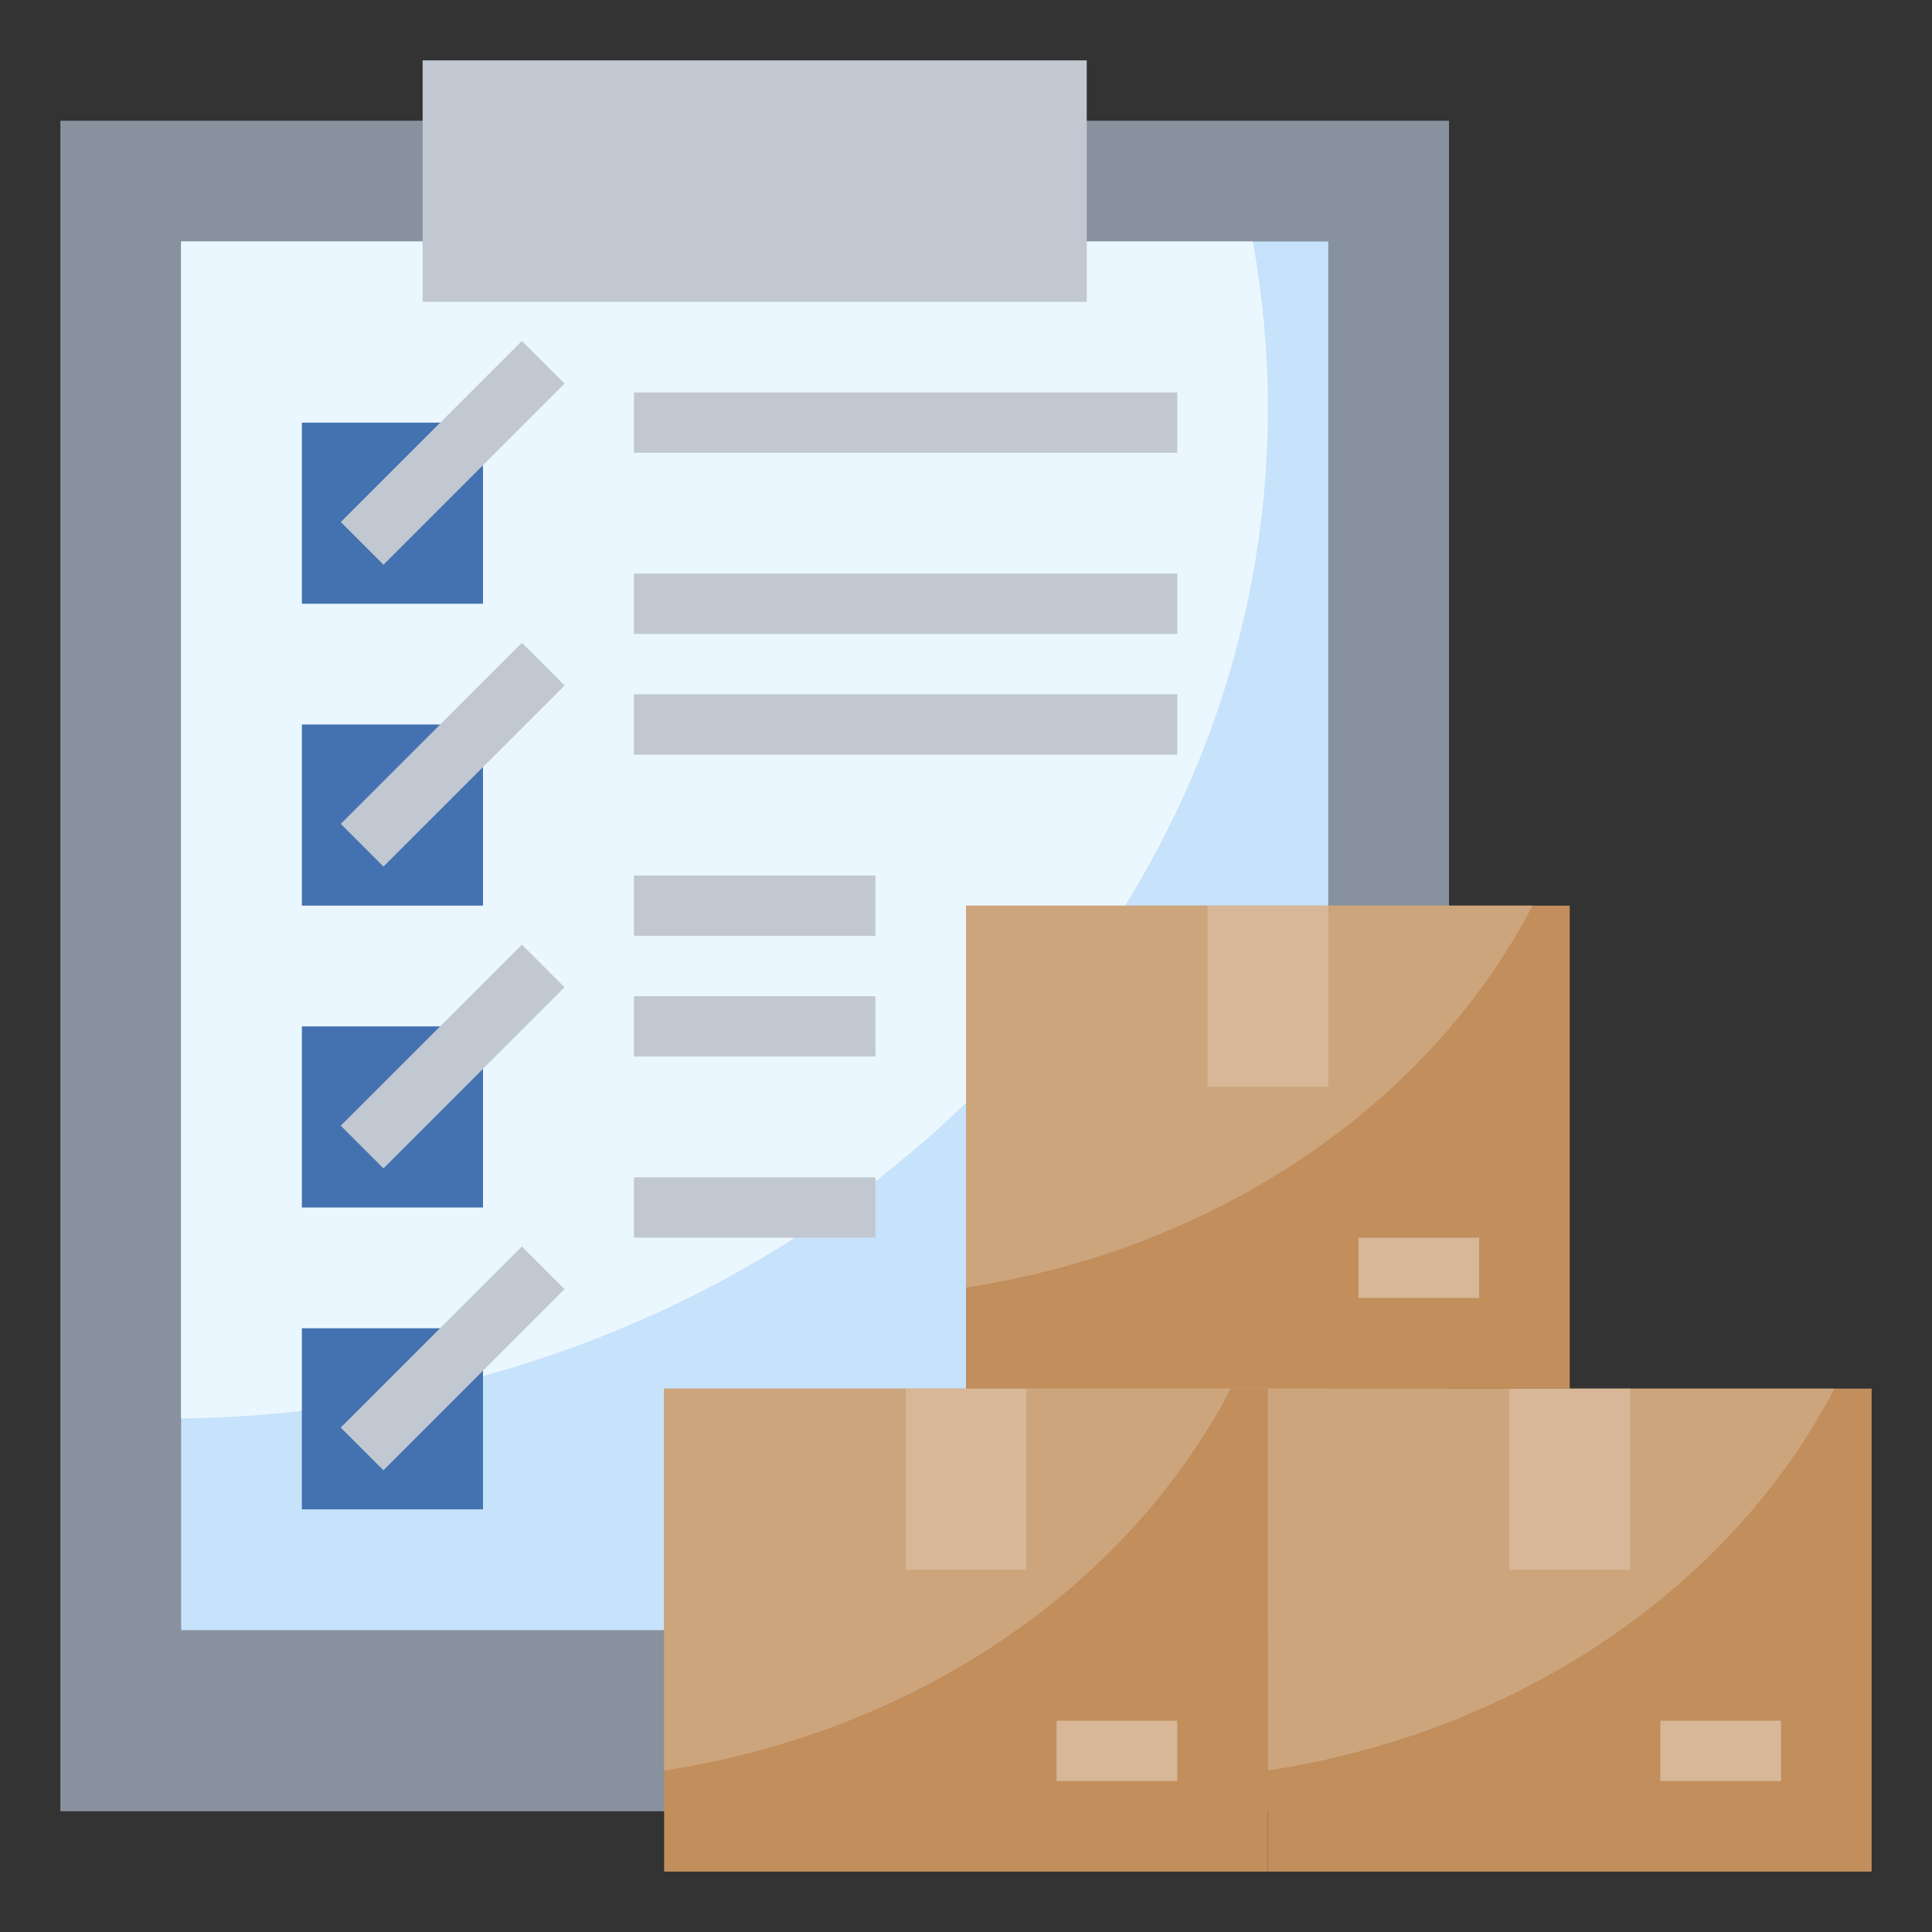 <svg id="Layer_3" enable-background="new 0 0 64 64" height="512" viewBox="0 0 64 64" width="512" xmlns="http://www.w3.org/2000/svg"><rect x="0" y="0" width="64" height="64" fill="#333333" stroke="none"/><g><path d="m2 4h46v56h-46z" fill="#88929f"/><path d="m6 8h38v46h-38z" fill="#c7e2fb"/><path d="m6 46.988c19.927-.246 36-15.14 36-33.488 0-1.874-.176-3.71-.498-5.5h-35.502z" fill="#ebf7fe"/><path d="m42 46h20v16h-20z" fill="#c18e5c"/><path d="m42 58.652c8.399-1.291 15.371-6.126 18.767-12.652h-18.767z" fill="#cda57d"/><path d="m14 2h22v8h-22z" fill="#c1c8d1"/><g fill="#4472b0"><path d="m10 14h6v6h-6z"/><path d="m10 24h6v6h-6z"/><path d="m10 34h6v6h-6z"/><path d="m10 44h6v6h-6z"/></g><g><path d="m10.757 14h8.485v2h-8.485z" fill="#c1c8d1" transform="matrix(.707 -.707 .707 .707 -6.213 15)"/></g><g><path d="m10.757 24h8.485v2h-8.485z" fill="#c1c8d1" transform="matrix(.707 -.707 .707 .707 -13.284 17.929)"/></g><g><path d="m10.757 34h8.485v2h-8.485z" fill="#c1c8d1" transform="matrix(.707 -.707 .707 .707 -20.355 20.858)"/></g><g><path d="m10.757 44h8.485v2h-8.485z" fill="#c1c8d1" transform="matrix(.707 -.707 .707 .707 -27.426 23.787)"/></g><g><path d="m21 13h18v2h-18z" fill="#c1c8d1"/></g><g><path d="m21 19h18v2h-18z" fill="#c1c8d1"/></g><g><path d="m21 23h18v2h-18z" fill="#c1c8d1"/></g><g><path d="m21 29h8v2h-8z" fill="#c1c8d1"/></g><g><path d="m21 33h8v2h-8z" fill="#c1c8d1"/></g><g><path d="m21 39h8v2h-8z" fill="#c1c8d1"/></g><g><path d="m55 57h4v2h-4z" fill="#d7b797"/></g><path d="m50 46h4v6h-4z" fill="#d7b797"/><path d="m22 46h20v16h-20z" fill="#c18e5c"/><path d="m22 58.652c8.399-1.291 15.371-6.126 18.767-12.652h-18.767z" fill="#cda57d"/><g><path d="m35 57h4v2h-4z" fill="#d7b797"/></g><path d="m30 46h4v6h-4z" fill="#d7b797"/><path d="m32 30h20v16h-20z" fill="#c18e5c"/><path d="m32 42.652c8.399-1.291 15.371-6.126 18.767-12.652h-18.767z" fill="#cda57d"/><g><path d="m45 41h4v2h-4z" fill="#d7b797"/></g><path d="m40 30h4v6h-4z" fill="#d7b797"/></g></svg>